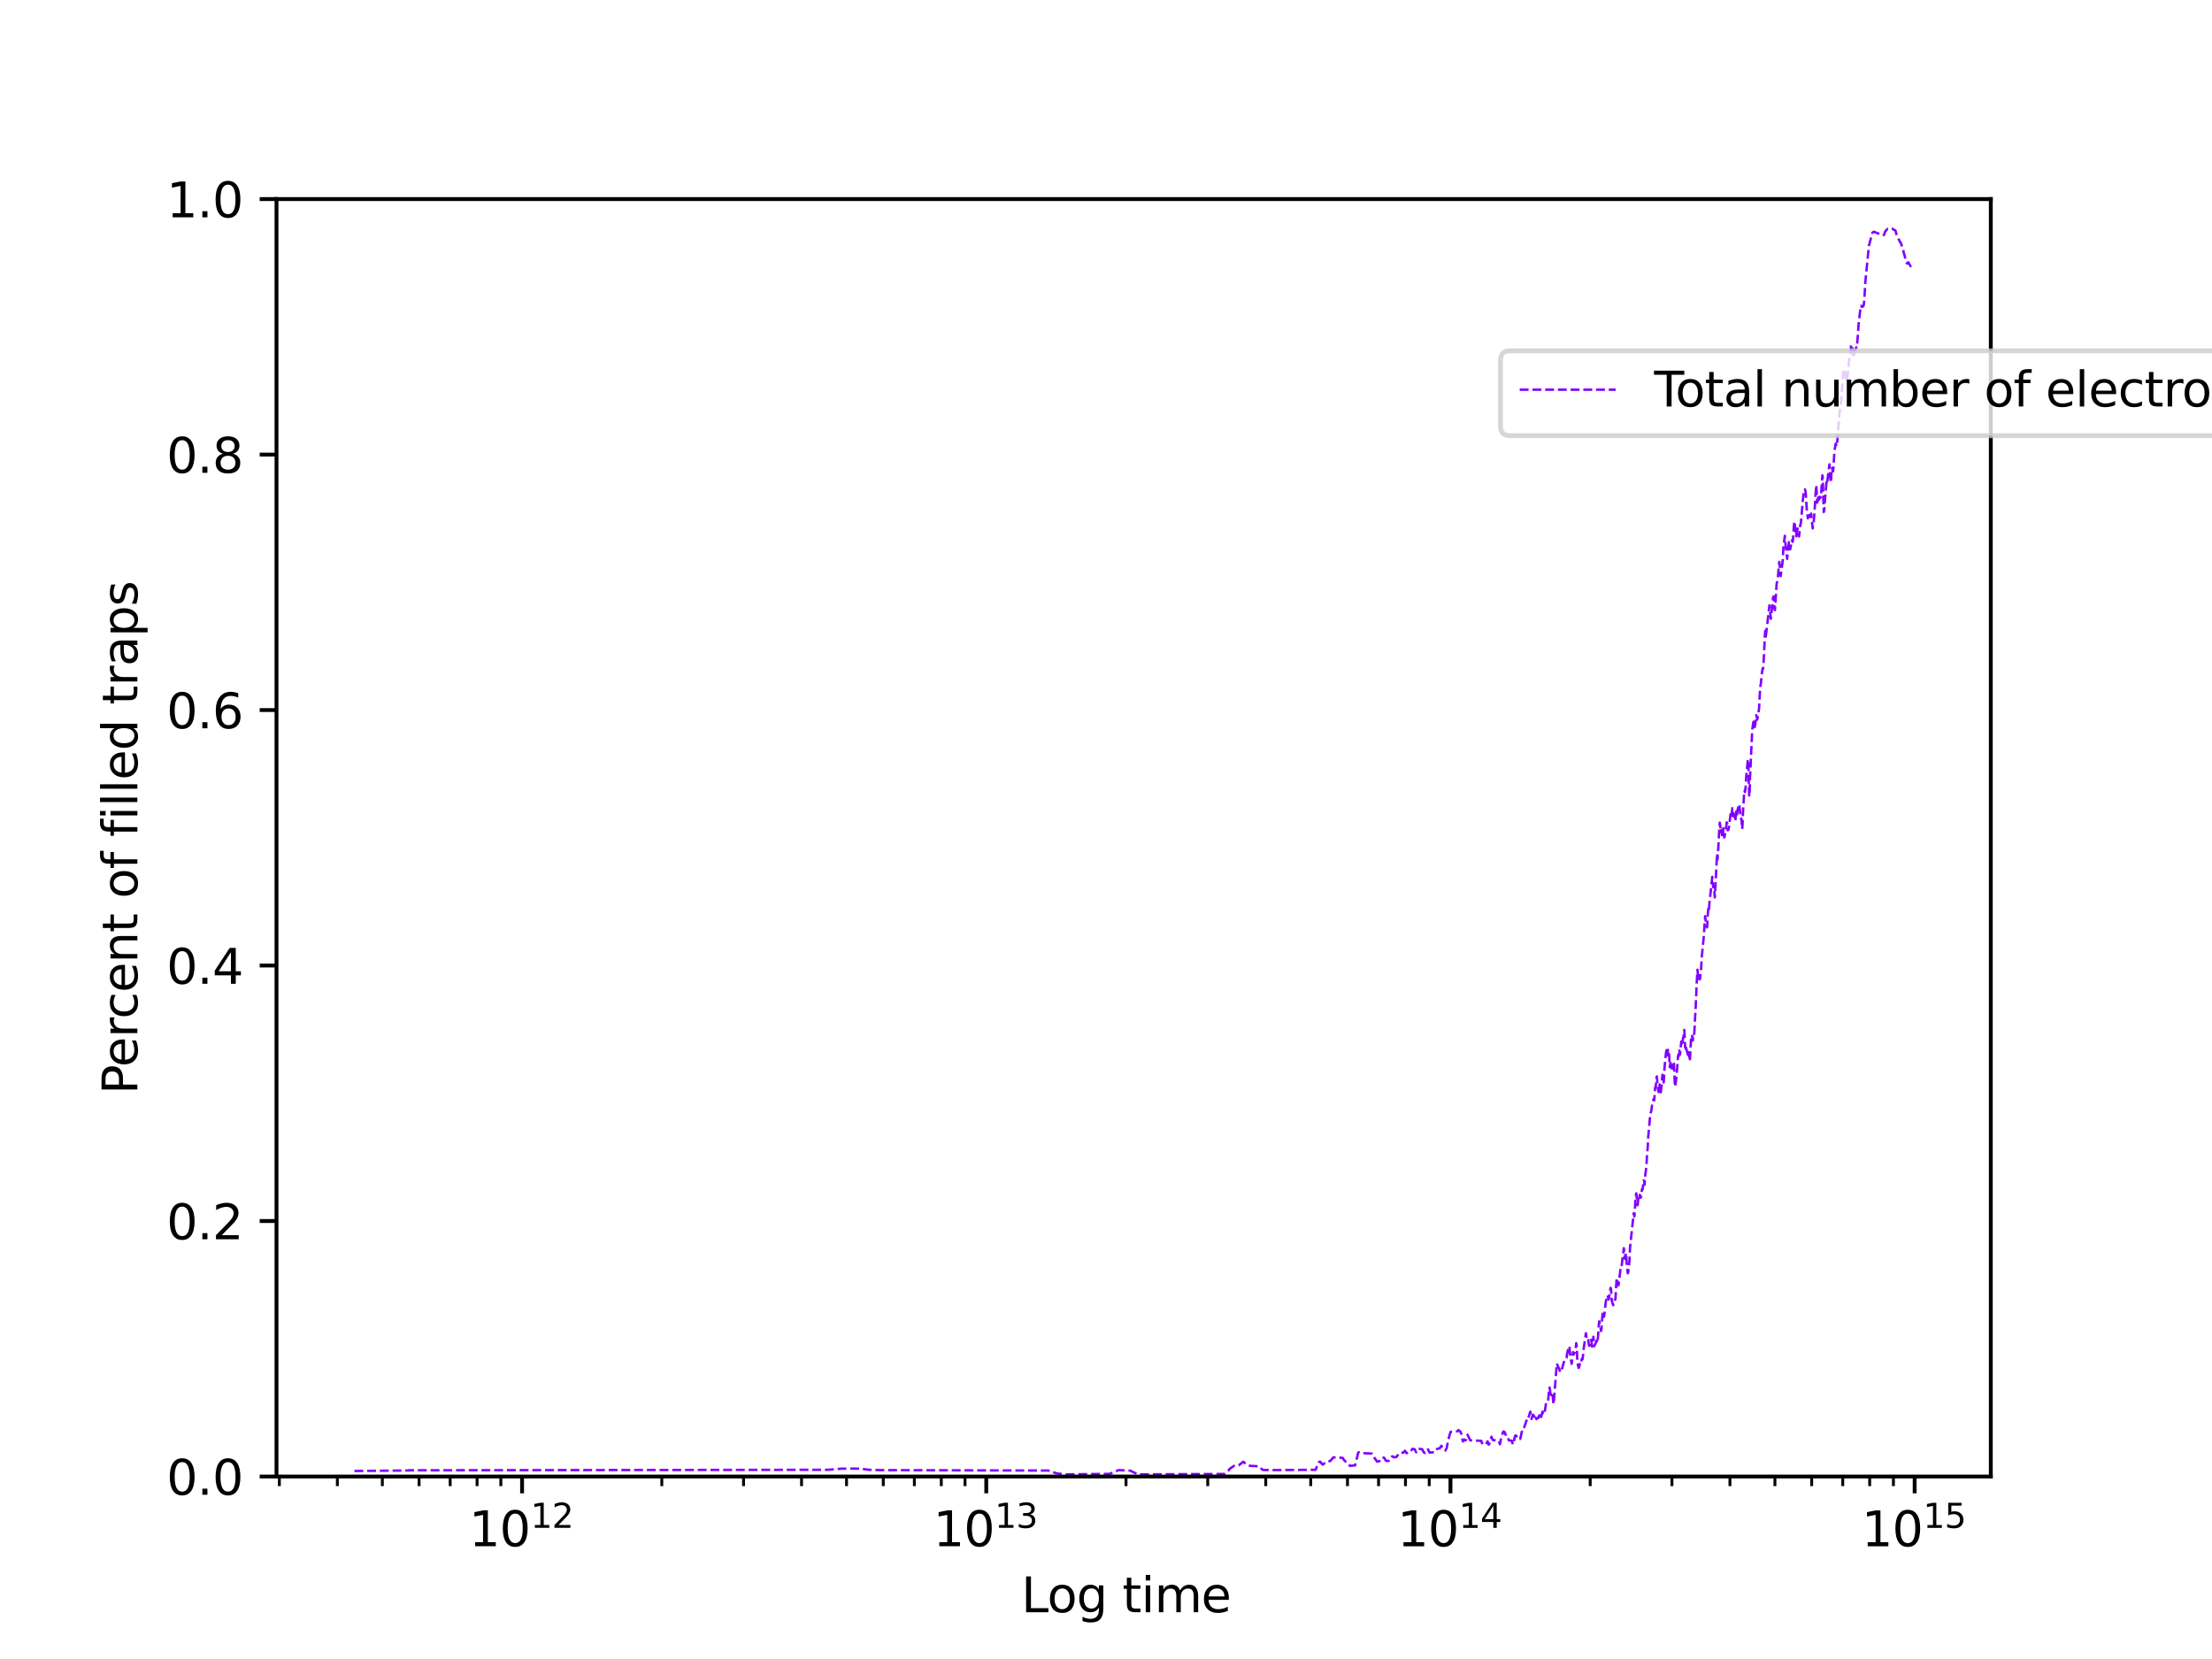 <?xml version="1.0" encoding="utf-8" standalone="no"?>
<!DOCTYPE svg PUBLIC "-//W3C//DTD SVG 1.1//EN"
  "http://www.w3.org/Graphics/SVG/1.1/DTD/svg11.dtd">
<svg xmlns:xlink="http://www.w3.org/1999/xlink" width="460.8pt" height="345.6pt" viewBox="0 0 460.8 345.6" xmlns="http://www.w3.org/2000/svg" version="1.1">
 <defs>
  <style type="text/css">*{stroke-linejoin: round; stroke-linecap: butt}</style>
 </defs>
 <g id="figure_1">
  <g id="patch_1">
   <path d="M 0 345.6 
L 460.8 345.6 
L 460.8 0 
L 0 0 
z
" style="fill: #ffffff"/>
  </g>
  <g id="axes_1">
   <g id="patch_2">
    <path d="M 57.6 307.584 
L 414.72 307.584 
L 414.72 41.472 
L 57.6 41.472 
z
" style="fill: #ffffff"/>
   </g>
   <g id="matplotlib.axis_1">
    <g id="xtick_1">
     <g id="line2d_1">
      <defs>
       <path id="m31b7c65a5c" d="M 0 0 
L 0 3.5 
" style="stroke: #000000; stroke-width: 0.8"/>
      </defs>
      <g>
       <use xlink:href="#m31b7c65a5c" x="108.758" y="307.584" style="stroke: #000000; stroke-width: 0.8"/>
      </g>
     </g>
     <g id="text_1">
      <!-- $\mathdefault{10^{12}}$ -->
      <g transform="translate(97.708 322.182) scale(0.1 -0.1)">
       <defs>
        <path id="DejaVuSans-31" d="M 794 531 
L 1825 531 
L 1825 4091 
L 703 3866 
L 703 4441 
L 1819 4666 
L 2450 4666 
L 2450 531 
L 3481 531 
L 3481 0 
L 794 0 
L 794 531 
z
" transform="scale(0.016)"/>
        <path id="DejaVuSans-30" d="M 2034 4250 
Q 1547 4250 1301 3770 
Q 1056 3291 1056 2328 
Q 1056 1369 1301 889 
Q 1547 409 2034 409 
Q 2525 409 2770 889 
Q 3016 1369 3016 2328 
Q 3016 3291 2770 3770 
Q 2525 4250 2034 4250 
z
M 2034 4750 
Q 2819 4750 3233 4129 
Q 3647 3509 3647 2328 
Q 3647 1150 3233 529 
Q 2819 -91 2034 -91 
Q 1250 -91 836 529 
Q 422 1150 422 2328 
Q 422 3509 836 4129 
Q 1250 4750 2034 4750 
z
" transform="scale(0.016)"/>
        <path id="DejaVuSans-32" d="M 1228 531 
L 3431 531 
L 3431 0 
L 469 0 
L 469 531 
Q 828 903 1448 1529 
Q 2069 2156 2228 2338 
Q 2531 2678 2651 2914 
Q 2772 3150 2772 3378 
Q 2772 3750 2511 3984 
Q 2250 4219 1831 4219 
Q 1534 4219 1204 4116 
Q 875 4013 500 3803 
L 500 4441 
Q 881 4594 1212 4672 
Q 1544 4750 1819 4750 
Q 2544 4750 2975 4387 
Q 3406 4025 3406 3419 
Q 3406 3131 3298 2873 
Q 3191 2616 2906 2266 
Q 2828 2175 2409 1742 
Q 1991 1309 1228 531 
z
" transform="scale(0.016)"/>
       </defs>
       <use xlink:href="#DejaVuSans-31" transform="translate(0 0.766)"/>
       <use xlink:href="#DejaVuSans-30" transform="translate(63.623 0.766)"/>
       <use xlink:href="#DejaVuSans-31" transform="translate(128.203 39.047) scale(0.7)"/>
       <use xlink:href="#DejaVuSans-32" transform="translate(172.739 39.047) scale(0.7)"/>
      </g>
     </g>
    </g>
    <g id="xtick_2">
     <g id="line2d_2">
      <g>
       <use xlink:href="#m31b7c65a5c" x="205.458" y="307.584" style="stroke: #000000; stroke-width: 0.8"/>
      </g>
     </g>
     <g id="text_2">
      <!-- $\mathdefault{10^{13}}$ -->
      <g transform="translate(194.408 322.182) scale(0.1 -0.1)">
       <defs>
        <path id="DejaVuSans-33" d="M 2597 2516 
Q 3050 2419 3304 2112 
Q 3559 1806 3559 1356 
Q 3559 666 3084 287 
Q 2609 -91 1734 -91 
Q 1441 -91 1130 -33 
Q 819 25 488 141 
L 488 750 
Q 750 597 1062 519 
Q 1375 441 1716 441 
Q 2309 441 2620 675 
Q 2931 909 2931 1356 
Q 2931 1769 2642 2001 
Q 2353 2234 1838 2234 
L 1294 2234 
L 1294 2753 
L 1863 2753 
Q 2328 2753 2575 2939 
Q 2822 3125 2822 3475 
Q 2822 3834 2567 4026 
Q 2313 4219 1838 4219 
Q 1578 4219 1281 4162 
Q 984 4106 628 3988 
L 628 4550 
Q 988 4650 1302 4700 
Q 1616 4750 1894 4750 
Q 2613 4750 3031 4423 
Q 3450 4097 3450 3541 
Q 3450 3153 3228 2886 
Q 3006 2619 2597 2516 
z
" transform="scale(0.016)"/>
       </defs>
       <use xlink:href="#DejaVuSans-31" transform="translate(0 0.766)"/>
       <use xlink:href="#DejaVuSans-30" transform="translate(63.623 0.766)"/>
       <use xlink:href="#DejaVuSans-31" transform="translate(128.203 39.047) scale(0.7)"/>
       <use xlink:href="#DejaVuSans-33" transform="translate(172.739 39.047) scale(0.7)"/>
      </g>
     </g>
    </g>
    <g id="xtick_3">
     <g id="line2d_3">
      <g>
       <use xlink:href="#m31b7c65a5c" x="302.158" y="307.584" style="stroke: #000000; stroke-width: 0.8"/>
      </g>
     </g>
     <g id="text_3">
      <!-- $\mathdefault{10^{14}}$ -->
      <g transform="translate(291.108 322.182) scale(0.1 -0.1)">
       <defs>
        <path id="DejaVuSans-34" d="M 2419 4116 
L 825 1625 
L 2419 1625 
L 2419 4116 
z
M 2253 4666 
L 3047 4666 
L 3047 1625 
L 3713 1625 
L 3713 1100 
L 3047 1100 
L 3047 0 
L 2419 0 
L 2419 1100 
L 313 1100 
L 313 1709 
L 2253 4666 
z
" transform="scale(0.016)"/>
       </defs>
       <use xlink:href="#DejaVuSans-31" transform="translate(0 0.684)"/>
       <use xlink:href="#DejaVuSans-30" transform="translate(63.623 0.684)"/>
       <use xlink:href="#DejaVuSans-31" transform="translate(128.203 38.966) scale(0.7)"/>
       <use xlink:href="#DejaVuSans-34" transform="translate(172.739 38.966) scale(0.7)"/>
      </g>
     </g>
    </g>
    <g id="xtick_4">
     <g id="line2d_4">
      <g>
       <use xlink:href="#m31b7c65a5c" x="398.858" y="307.584" style="stroke: #000000; stroke-width: 0.8"/>
      </g>
     </g>
     <g id="text_4">
      <!-- $\mathdefault{10^{15}}$ -->
      <g transform="translate(387.808 322.182) scale(0.1 -0.1)">
       <defs>
        <path id="DejaVuSans-35" d="M 691 4666 
L 3169 4666 
L 3169 4134 
L 1269 4134 
L 1269 2991 
Q 1406 3038 1543 3061 
Q 1681 3084 1819 3084 
Q 2600 3084 3056 2656 
Q 3513 2228 3513 1497 
Q 3513 744 3044 326 
Q 2575 -91 1722 -91 
Q 1428 -91 1123 -41 
Q 819 9 494 109 
L 494 744 
Q 775 591 1075 516 
Q 1375 441 1709 441 
Q 2250 441 2565 725 
Q 2881 1009 2881 1497 
Q 2881 1984 2565 2268 
Q 2250 2553 1709 2553 
Q 1456 2553 1204 2497 
Q 953 2441 691 2322 
L 691 4666 
z
" transform="scale(0.016)"/>
       </defs>
       <use xlink:href="#DejaVuSans-31" transform="translate(0 0.684)"/>
       <use xlink:href="#DejaVuSans-30" transform="translate(63.623 0.684)"/>
       <use xlink:href="#DejaVuSans-31" transform="translate(128.203 38.966) scale(0.7)"/>
       <use xlink:href="#DejaVuSans-35" transform="translate(172.739 38.966) scale(0.7)"/>
      </g>
     </g>
    </g>
    <g id="xtick_5">
     <g id="line2d_5">
      <defs>
       <path id="m24036285ba" d="M 0 0 
L 0 2 
" style="stroke: #000000; stroke-width: 0.6"/>
      </defs>
      <g>
       <use xlink:href="#m24036285ba" x="58.195" y="307.584" style="stroke: #000000; stroke-width: 0.6"/>
      </g>
     </g>
    </g>
    <g id="xtick_6">
     <g id="line2d_6">
      <g>
       <use xlink:href="#m24036285ba" x="70.277" y="307.584" style="stroke: #000000; stroke-width: 0.6"/>
      </g>
     </g>
    </g>
    <g id="xtick_7">
     <g id="line2d_7">
      <g>
       <use xlink:href="#m24036285ba" x="79.648" y="307.584" style="stroke: #000000; stroke-width: 0.6"/>
      </g>
     </g>
    </g>
    <g id="xtick_8">
     <g id="line2d_8">
      <g>
       <use xlink:href="#m24036285ba" x="87.305" y="307.584" style="stroke: #000000; stroke-width: 0.6"/>
      </g>
     </g>
    </g>
    <g id="xtick_9">
     <g id="line2d_9">
      <g>
       <use xlink:href="#m24036285ba" x="93.779" y="307.584" style="stroke: #000000; stroke-width: 0.6"/>
      </g>
     </g>
    </g>
    <g id="xtick_10">
     <g id="line2d_10">
      <g>
       <use xlink:href="#m24036285ba" x="99.386" y="307.584" style="stroke: #000000; stroke-width: 0.6"/>
      </g>
     </g>
    </g>
    <g id="xtick_11">
     <g id="line2d_11">
      <g>
       <use xlink:href="#m24036285ba" x="104.333" y="307.584" style="stroke: #000000; stroke-width: 0.6"/>
      </g>
     </g>
    </g>
    <g id="xtick_12">
     <g id="line2d_12">
      <g>
       <use xlink:href="#m24036285ba" x="137.867" y="307.584" style="stroke: #000000; stroke-width: 0.6"/>
      </g>
     </g>
    </g>
    <g id="xtick_13">
     <g id="line2d_13">
      <g>
       <use xlink:href="#m24036285ba" x="154.895" y="307.584" style="stroke: #000000; stroke-width: 0.6"/>
      </g>
     </g>
    </g>
    <g id="xtick_14">
     <g id="line2d_14">
      <g>
       <use xlink:href="#m24036285ba" x="166.977" y="307.584" style="stroke: #000000; stroke-width: 0.6"/>
      </g>
     </g>
    </g>
    <g id="xtick_15">
     <g id="line2d_15">
      <g>
       <use xlink:href="#m24036285ba" x="176.348" y="307.584" style="stroke: #000000; stroke-width: 0.6"/>
      </g>
     </g>
    </g>
    <g id="xtick_16">
     <g id="line2d_16">
      <g>
       <use xlink:href="#m24036285ba" x="184.005" y="307.584" style="stroke: #000000; stroke-width: 0.6"/>
      </g>
     </g>
    </g>
    <g id="xtick_17">
     <g id="line2d_17">
      <g>
       <use xlink:href="#m24036285ba" x="190.479" y="307.584" style="stroke: #000000; stroke-width: 0.6"/>
      </g>
     </g>
    </g>
    <g id="xtick_18">
     <g id="line2d_18">
      <g>
       <use xlink:href="#m24036285ba" x="196.087" y="307.584" style="stroke: #000000; stroke-width: 0.6"/>
      </g>
     </g>
    </g>
    <g id="xtick_19">
     <g id="line2d_19">
      <g>
       <use xlink:href="#m24036285ba" x="201.033" y="307.584" style="stroke: #000000; stroke-width: 0.6"/>
      </g>
     </g>
    </g>
    <g id="xtick_20">
     <g id="line2d_20">
      <g>
       <use xlink:href="#m24036285ba" x="234.568" y="307.584" style="stroke: #000000; stroke-width: 0.6"/>
      </g>
     </g>
    </g>
    <g id="xtick_21">
     <g id="line2d_21">
      <g>
       <use xlink:href="#m24036285ba" x="251.596" y="307.584" style="stroke: #000000; stroke-width: 0.6"/>
      </g>
     </g>
    </g>
    <g id="xtick_22">
     <g id="line2d_22">
      <g>
       <use xlink:href="#m24036285ba" x="263.677" y="307.584" style="stroke: #000000; stroke-width: 0.6"/>
      </g>
     </g>
    </g>
    <g id="xtick_23">
     <g id="line2d_23">
      <g>
       <use xlink:href="#m24036285ba" x="273.048" y="307.584" style="stroke: #000000; stroke-width: 0.6"/>
      </g>
     </g>
    </g>
    <g id="xtick_24">
     <g id="line2d_24">
      <g>
       <use xlink:href="#m24036285ba" x="280.705" y="307.584" style="stroke: #000000; stroke-width: 0.6"/>
      </g>
     </g>
    </g>
    <g id="xtick_25">
     <g id="line2d_25">
      <g>
       <use xlink:href="#m24036285ba" x="287.179" y="307.584" style="stroke: #000000; stroke-width: 0.6"/>
      </g>
     </g>
    </g>
    <g id="xtick_26">
     <g id="line2d_26">
      <g>
       <use xlink:href="#m24036285ba" x="292.787" y="307.584" style="stroke: #000000; stroke-width: 0.6"/>
      </g>
     </g>
    </g>
    <g id="xtick_27">
     <g id="line2d_27">
      <g>
       <use xlink:href="#m24036285ba" x="297.733" y="307.584" style="stroke: #000000; stroke-width: 0.6"/>
      </g>
     </g>
    </g>
    <g id="xtick_28">
     <g id="line2d_28">
      <g>
       <use xlink:href="#m24036285ba" x="331.268" y="307.584" style="stroke: #000000; stroke-width: 0.6"/>
      </g>
     </g>
    </g>
    <g id="xtick_29">
     <g id="line2d_29">
      <g>
       <use xlink:href="#m24036285ba" x="348.296" y="307.584" style="stroke: #000000; stroke-width: 0.6"/>
      </g>
     </g>
    </g>
    <g id="xtick_30">
     <g id="line2d_30">
      <g>
       <use xlink:href="#m24036285ba" x="360.378" y="307.584" style="stroke: #000000; stroke-width: 0.6"/>
      </g>
     </g>
    </g>
    <g id="xtick_31">
     <g id="line2d_31">
      <g>
       <use xlink:href="#m24036285ba" x="369.749" y="307.584" style="stroke: #000000; stroke-width: 0.6"/>
      </g>
     </g>
    </g>
    <g id="xtick_32">
     <g id="line2d_32">
      <g>
       <use xlink:href="#m24036285ba" x="377.406" y="307.584" style="stroke: #000000; stroke-width: 0.6"/>
      </g>
     </g>
    </g>
    <g id="xtick_33">
     <g id="line2d_33">
      <g>
       <use xlink:href="#m24036285ba" x="383.879" y="307.584" style="stroke: #000000; stroke-width: 0.6"/>
      </g>
     </g>
    </g>
    <g id="xtick_34">
     <g id="line2d_34">
      <g>
       <use xlink:href="#m24036285ba" x="389.487" y="307.584" style="stroke: #000000; stroke-width: 0.6"/>
      </g>
     </g>
    </g>
    <g id="xtick_35">
     <g id="line2d_35">
      <g>
       <use xlink:href="#m24036285ba" x="394.434" y="307.584" style="stroke: #000000; stroke-width: 0.6"/>
      </g>
     </g>
    </g>
    <g id="text_5">
     <!-- Log time  -->
     <g transform="translate(212.754 335.861) scale(0.1 -0.1)">
      <defs>
       <path id="DejaVuSans-4c" d="M 628 4666 
L 1259 4666 
L 1259 531 
L 3531 531 
L 3531 0 
L 628 0 
L 628 4666 
z
" transform="scale(0.016)"/>
       <path id="DejaVuSans-6f" d="M 1959 3097 
Q 1497 3097 1228 2736 
Q 959 2375 959 1747 
Q 959 1119 1226 758 
Q 1494 397 1959 397 
Q 2419 397 2687 759 
Q 2956 1122 2956 1747 
Q 2956 2369 2687 2733 
Q 2419 3097 1959 3097 
z
M 1959 3584 
Q 2709 3584 3137 3096 
Q 3566 2609 3566 1747 
Q 3566 888 3137 398 
Q 2709 -91 1959 -91 
Q 1206 -91 779 398 
Q 353 888 353 1747 
Q 353 2609 779 3096 
Q 1206 3584 1959 3584 
z
" transform="scale(0.016)"/>
       <path id="DejaVuSans-67" d="M 2906 1791 
Q 2906 2416 2648 2759 
Q 2391 3103 1925 3103 
Q 1463 3103 1205 2759 
Q 947 2416 947 1791 
Q 947 1169 1205 825 
Q 1463 481 1925 481 
Q 2391 481 2648 825 
Q 2906 1169 2906 1791 
z
M 3481 434 
Q 3481 -459 3084 -895 
Q 2688 -1331 1869 -1331 
Q 1566 -1331 1297 -1286 
Q 1028 -1241 775 -1147 
L 775 -588 
Q 1028 -725 1275 -790 
Q 1522 -856 1778 -856 
Q 2344 -856 2625 -561 
Q 2906 -266 2906 331 
L 2906 616 
Q 2728 306 2450 153 
Q 2172 0 1784 0 
Q 1141 0 747 490 
Q 353 981 353 1791 
Q 353 2603 747 3093 
Q 1141 3584 1784 3584 
Q 2172 3584 2450 3431 
Q 2728 3278 2906 2969 
L 2906 3500 
L 3481 3500 
L 3481 434 
z
" transform="scale(0.016)"/>
       <path id="DejaVuSans-20" transform="scale(0.016)"/>
       <path id="DejaVuSans-74" d="M 1172 4494 
L 1172 3500 
L 2356 3500 
L 2356 3053 
L 1172 3053 
L 1172 1153 
Q 1172 725 1289 603 
Q 1406 481 1766 481 
L 2356 481 
L 2356 0 
L 1766 0 
Q 1100 0 847 248 
Q 594 497 594 1153 
L 594 3053 
L 172 3053 
L 172 3500 
L 594 3500 
L 594 4494 
L 1172 4494 
z
" transform="scale(0.016)"/>
       <path id="DejaVuSans-69" d="M 603 3500 
L 1178 3500 
L 1178 0 
L 603 0 
L 603 3500 
z
M 603 4863 
L 1178 4863 
L 1178 4134 
L 603 4134 
L 603 4863 
z
" transform="scale(0.016)"/>
       <path id="DejaVuSans-6d" d="M 3328 2828 
Q 3544 3216 3844 3400 
Q 4144 3584 4550 3584 
Q 5097 3584 5394 3201 
Q 5691 2819 5691 2113 
L 5691 0 
L 5113 0 
L 5113 2094 
Q 5113 2597 4934 2840 
Q 4756 3084 4391 3084 
Q 3944 3084 3684 2787 
Q 3425 2491 3425 1978 
L 3425 0 
L 2847 0 
L 2847 2094 
Q 2847 2600 2669 2842 
Q 2491 3084 2119 3084 
Q 1678 3084 1418 2786 
Q 1159 2488 1159 1978 
L 1159 0 
L 581 0 
L 581 3500 
L 1159 3500 
L 1159 2956 
Q 1356 3278 1631 3431 
Q 1906 3584 2284 3584 
Q 2666 3584 2933 3390 
Q 3200 3197 3328 2828 
z
" transform="scale(0.016)"/>
       <path id="DejaVuSans-65" d="M 3597 1894 
L 3597 1613 
L 953 1613 
Q 991 1019 1311 708 
Q 1631 397 2203 397 
Q 2534 397 2845 478 
Q 3156 559 3463 722 
L 3463 178 
Q 3153 47 2828 -22 
Q 2503 -91 2169 -91 
Q 1331 -91 842 396 
Q 353 884 353 1716 
Q 353 2575 817 3079 
Q 1281 3584 2069 3584 
Q 2775 3584 3186 3129 
Q 3597 2675 3597 1894 
z
M 3022 2063 
Q 3016 2534 2758 2815 
Q 2500 3097 2075 3097 
Q 1594 3097 1305 2825 
Q 1016 2553 972 2059 
L 3022 2063 
z
" transform="scale(0.016)"/>
      </defs>
      <use xlink:href="#DejaVuSans-4c"/>
      <use xlink:href="#DejaVuSans-6f" transform="translate(53.963 0)"/>
      <use xlink:href="#DejaVuSans-67" transform="translate(115.145 0)"/>
      <use xlink:href="#DejaVuSans-20" transform="translate(178.621 0)"/>
      <use xlink:href="#DejaVuSans-74" transform="translate(210.408 0)"/>
      <use xlink:href="#DejaVuSans-69" transform="translate(249.617 0)"/>
      <use xlink:href="#DejaVuSans-6d" transform="translate(277.4 0)"/>
      <use xlink:href="#DejaVuSans-65" transform="translate(374.812 0)"/>
      <use xlink:href="#DejaVuSans-20" transform="translate(436.336 0)"/>
     </g>
    </g>
   </g>
   <g id="matplotlib.axis_2">
    <g id="ytick_1">
     <g id="line2d_36">
      <defs>
       <path id="m46a5cf3df1" d="M 0 0 
L -3.5 0 
" style="stroke: #000000; stroke-width: 0.8"/>
      </defs>
      <g>
       <use xlink:href="#m46a5cf3df1" x="57.6" y="307.584" style="stroke: #000000; stroke-width: 0.8"/>
      </g>
     </g>
     <g id="text_6">
      <!-- 0.0 -->
      <g transform="translate(34.697 311.383) scale(0.1 -0.1)">
       <defs>
        <path id="DejaVuSans-2e" d="M 684 794 
L 1344 794 
L 1344 0 
L 684 0 
L 684 794 
z
" transform="scale(0.016)"/>
       </defs>
       <use xlink:href="#DejaVuSans-30"/>
       <use xlink:href="#DejaVuSans-2e" transform="translate(63.623 0)"/>
       <use xlink:href="#DejaVuSans-30" transform="translate(95.41 0)"/>
      </g>
     </g>
    </g>
    <g id="ytick_2">
     <g id="line2d_37">
      <g>
       <use xlink:href="#m46a5cf3df1" x="57.6" y="254.362" style="stroke: #000000; stroke-width: 0.8"/>
      </g>
     </g>
     <g id="text_7">
      <!-- 0.2 -->
      <g transform="translate(34.697 258.161) scale(0.1 -0.1)">
       <use xlink:href="#DejaVuSans-30"/>
       <use xlink:href="#DejaVuSans-2e" transform="translate(63.623 0)"/>
       <use xlink:href="#DejaVuSans-32" transform="translate(95.41 0)"/>
      </g>
     </g>
    </g>
    <g id="ytick_3">
     <g id="line2d_38">
      <g>
       <use xlink:href="#m46a5cf3df1" x="57.6" y="201.139" style="stroke: #000000; stroke-width: 0.8"/>
      </g>
     </g>
     <g id="text_8">
      <!-- 0.4 -->
      <g transform="translate(34.697 204.938) scale(0.1 -0.1)">
       <use xlink:href="#DejaVuSans-30"/>
       <use xlink:href="#DejaVuSans-2e" transform="translate(63.623 0)"/>
       <use xlink:href="#DejaVuSans-34" transform="translate(95.41 0)"/>
      </g>
     </g>
    </g>
    <g id="ytick_4">
     <g id="line2d_39">
      <g>
       <use xlink:href="#m46a5cf3df1" x="57.6" y="147.917" style="stroke: #000000; stroke-width: 0.8"/>
      </g>
     </g>
     <g id="text_9">
      <!-- 0.6 -->
      <g transform="translate(34.697 151.716) scale(0.1 -0.1)">
       <defs>
        <path id="DejaVuSans-36" d="M 2113 2584 
Q 1688 2584 1439 2293 
Q 1191 2003 1191 1497 
Q 1191 994 1439 701 
Q 1688 409 2113 409 
Q 2538 409 2786 701 
Q 3034 994 3034 1497 
Q 3034 2003 2786 2293 
Q 2538 2584 2113 2584 
z
M 3366 4563 
L 3366 3988 
Q 3128 4100 2886 4159 
Q 2644 4219 2406 4219 
Q 1781 4219 1451 3797 
Q 1122 3375 1075 2522 
Q 1259 2794 1537 2939 
Q 1816 3084 2150 3084 
Q 2853 3084 3261 2657 
Q 3669 2231 3669 1497 
Q 3669 778 3244 343 
Q 2819 -91 2113 -91 
Q 1303 -91 875 529 
Q 447 1150 447 2328 
Q 447 3434 972 4092 
Q 1497 4750 2381 4750 
Q 2619 4750 2861 4703 
Q 3103 4656 3366 4563 
z
" transform="scale(0.016)"/>
       </defs>
       <use xlink:href="#DejaVuSans-30"/>
       <use xlink:href="#DejaVuSans-2e" transform="translate(63.623 0)"/>
       <use xlink:href="#DejaVuSans-36" transform="translate(95.41 0)"/>
      </g>
     </g>
    </g>
    <g id="ytick_5">
     <g id="line2d_40">
      <g>
       <use xlink:href="#m46a5cf3df1" x="57.6" y="94.694" style="stroke: #000000; stroke-width: 0.8"/>
      </g>
     </g>
     <g id="text_10">
      <!-- 0.8 -->
      <g transform="translate(34.697 98.494) scale(0.1 -0.1)">
       <defs>
        <path id="DejaVuSans-38" d="M 2034 2216 
Q 1584 2216 1326 1975 
Q 1069 1734 1069 1313 
Q 1069 891 1326 650 
Q 1584 409 2034 409 
Q 2484 409 2743 651 
Q 3003 894 3003 1313 
Q 3003 1734 2745 1975 
Q 2488 2216 2034 2216 
z
M 1403 2484 
Q 997 2584 770 2862 
Q 544 3141 544 3541 
Q 544 4100 942 4425 
Q 1341 4750 2034 4750 
Q 2731 4750 3128 4425 
Q 3525 4100 3525 3541 
Q 3525 3141 3298 2862 
Q 3072 2584 2669 2484 
Q 3125 2378 3379 2068 
Q 3634 1759 3634 1313 
Q 3634 634 3220 271 
Q 2806 -91 2034 -91 
Q 1263 -91 848 271 
Q 434 634 434 1313 
Q 434 1759 690 2068 
Q 947 2378 1403 2484 
z
M 1172 3481 
Q 1172 3119 1398 2916 
Q 1625 2713 2034 2713 
Q 2441 2713 2670 2916 
Q 2900 3119 2900 3481 
Q 2900 3844 2670 4047 
Q 2441 4250 2034 4250 
Q 1625 4250 1398 4047 
Q 1172 3844 1172 3481 
z
" transform="scale(0.016)"/>
       </defs>
       <use xlink:href="#DejaVuSans-30"/>
       <use xlink:href="#DejaVuSans-2e" transform="translate(63.623 0)"/>
       <use xlink:href="#DejaVuSans-38" transform="translate(95.41 0)"/>
      </g>
     </g>
    </g>
    <g id="ytick_6">
     <g id="line2d_41">
      <g>
       <use xlink:href="#m46a5cf3df1" x="57.6" y="41.472" style="stroke: #000000; stroke-width: 0.8"/>
      </g>
     </g>
     <g id="text_11">
      <!-- 1.0 -->
      <g transform="translate(34.697 45.271) scale(0.1 -0.1)">
       <use xlink:href="#DejaVuSans-31"/>
       <use xlink:href="#DejaVuSans-2e" transform="translate(63.623 0)"/>
       <use xlink:href="#DejaVuSans-30" transform="translate(95.41 0)"/>
      </g>
     </g>
    </g>
    <g id="text_12">
     <!-- Percent of filled traps -->
     <g transform="translate(28.617 227.959) rotate(-90) scale(0.1 -0.1)">
      <defs>
       <path id="DejaVuSans-50" d="M 1259 4147 
L 1259 2394 
L 2053 2394 
Q 2494 2394 2734 2622 
Q 2975 2850 2975 3272 
Q 2975 3691 2734 3919 
Q 2494 4147 2053 4147 
L 1259 4147 
z
M 628 4666 
L 2053 4666 
Q 2838 4666 3239 4311 
Q 3641 3956 3641 3272 
Q 3641 2581 3239 2228 
Q 2838 1875 2053 1875 
L 1259 1875 
L 1259 0 
L 628 0 
L 628 4666 
z
" transform="scale(0.016)"/>
       <path id="DejaVuSans-72" d="M 2631 2963 
Q 2534 3019 2420 3045 
Q 2306 3072 2169 3072 
Q 1681 3072 1420 2755 
Q 1159 2438 1159 1844 
L 1159 0 
L 581 0 
L 581 3500 
L 1159 3500 
L 1159 2956 
Q 1341 3275 1631 3429 
Q 1922 3584 2338 3584 
Q 2397 3584 2469 3576 
Q 2541 3569 2628 3553 
L 2631 2963 
z
" transform="scale(0.016)"/>
       <path id="DejaVuSans-63" d="M 3122 3366 
L 3122 2828 
Q 2878 2963 2633 3030 
Q 2388 3097 2138 3097 
Q 1578 3097 1268 2742 
Q 959 2388 959 1747 
Q 959 1106 1268 751 
Q 1578 397 2138 397 
Q 2388 397 2633 464 
Q 2878 531 3122 666 
L 3122 134 
Q 2881 22 2623 -34 
Q 2366 -91 2075 -91 
Q 1284 -91 818 406 
Q 353 903 353 1747 
Q 353 2603 823 3093 
Q 1294 3584 2113 3584 
Q 2378 3584 2631 3529 
Q 2884 3475 3122 3366 
z
" transform="scale(0.016)"/>
       <path id="DejaVuSans-6e" d="M 3513 2113 
L 3513 0 
L 2938 0 
L 2938 2094 
Q 2938 2591 2744 2837 
Q 2550 3084 2163 3084 
Q 1697 3084 1428 2787 
Q 1159 2491 1159 1978 
L 1159 0 
L 581 0 
L 581 3500 
L 1159 3500 
L 1159 2956 
Q 1366 3272 1645 3428 
Q 1925 3584 2291 3584 
Q 2894 3584 3203 3211 
Q 3513 2838 3513 2113 
z
" transform="scale(0.016)"/>
       <path id="DejaVuSans-66" d="M 2375 4863 
L 2375 4384 
L 1825 4384 
Q 1516 4384 1395 4259 
Q 1275 4134 1275 3809 
L 1275 3500 
L 2222 3500 
L 2222 3053 
L 1275 3053 
L 1275 0 
L 697 0 
L 697 3053 
L 147 3053 
L 147 3500 
L 697 3500 
L 697 3744 
Q 697 4328 969 4595 
Q 1241 4863 1831 4863 
L 2375 4863 
z
" transform="scale(0.016)"/>
       <path id="DejaVuSans-6c" d="M 603 4863 
L 1178 4863 
L 1178 0 
L 603 0 
L 603 4863 
z
" transform="scale(0.016)"/>
       <path id="DejaVuSans-64" d="M 2906 2969 
L 2906 4863 
L 3481 4863 
L 3481 0 
L 2906 0 
L 2906 525 
Q 2725 213 2448 61 
Q 2172 -91 1784 -91 
Q 1150 -91 751 415 
Q 353 922 353 1747 
Q 353 2572 751 3078 
Q 1150 3584 1784 3584 
Q 2172 3584 2448 3432 
Q 2725 3281 2906 2969 
z
M 947 1747 
Q 947 1113 1208 752 
Q 1469 391 1925 391 
Q 2381 391 2643 752 
Q 2906 1113 2906 1747 
Q 2906 2381 2643 2742 
Q 2381 3103 1925 3103 
Q 1469 3103 1208 2742 
Q 947 2381 947 1747 
z
" transform="scale(0.016)"/>
       <path id="DejaVuSans-61" d="M 2194 1759 
Q 1497 1759 1228 1600 
Q 959 1441 959 1056 
Q 959 750 1161 570 
Q 1363 391 1709 391 
Q 2188 391 2477 730 
Q 2766 1069 2766 1631 
L 2766 1759 
L 2194 1759 
z
M 3341 1997 
L 3341 0 
L 2766 0 
L 2766 531 
Q 2569 213 2275 61 
Q 1981 -91 1556 -91 
Q 1019 -91 701 211 
Q 384 513 384 1019 
Q 384 1609 779 1909 
Q 1175 2209 1959 2209 
L 2766 2209 
L 2766 2266 
Q 2766 2663 2505 2880 
Q 2244 3097 1772 3097 
Q 1472 3097 1187 3025 
Q 903 2953 641 2809 
L 641 3341 
Q 956 3463 1253 3523 
Q 1550 3584 1831 3584 
Q 2591 3584 2966 3190 
Q 3341 2797 3341 1997 
z
" transform="scale(0.016)"/>
       <path id="DejaVuSans-70" d="M 1159 525 
L 1159 -1331 
L 581 -1331 
L 581 3500 
L 1159 3500 
L 1159 2969 
Q 1341 3281 1617 3432 
Q 1894 3584 2278 3584 
Q 2916 3584 3314 3078 
Q 3713 2572 3713 1747 
Q 3713 922 3314 415 
Q 2916 -91 2278 -91 
Q 1894 -91 1617 61 
Q 1341 213 1159 525 
z
M 3116 1747 
Q 3116 2381 2855 2742 
Q 2594 3103 2138 3103 
Q 1681 3103 1420 2742 
Q 1159 2381 1159 1747 
Q 1159 1113 1420 752 
Q 1681 391 2138 391 
Q 2594 391 2855 752 
Q 3116 1113 3116 1747 
z
" transform="scale(0.016)"/>
       <path id="DejaVuSans-73" d="M 2834 3397 
L 2834 2853 
Q 2591 2978 2328 3040 
Q 2066 3103 1784 3103 
Q 1356 3103 1142 2972 
Q 928 2841 928 2578 
Q 928 2378 1081 2264 
Q 1234 2150 1697 2047 
L 1894 2003 
Q 2506 1872 2764 1633 
Q 3022 1394 3022 966 
Q 3022 478 2636 193 
Q 2250 -91 1575 -91 
Q 1294 -91 989 -36 
Q 684 19 347 128 
L 347 722 
Q 666 556 975 473 
Q 1284 391 1588 391 
Q 1994 391 2212 530 
Q 2431 669 2431 922 
Q 2431 1156 2273 1281 
Q 2116 1406 1581 1522 
L 1381 1569 
Q 847 1681 609 1914 
Q 372 2147 372 2553 
Q 372 3047 722 3315 
Q 1072 3584 1716 3584 
Q 2034 3584 2315 3537 
Q 2597 3491 2834 3397 
z
" transform="scale(0.016)"/>
      </defs>
      <use xlink:href="#DejaVuSans-50"/>
      <use xlink:href="#DejaVuSans-65" transform="translate(56.678 0)"/>
      <use xlink:href="#DejaVuSans-72" transform="translate(118.201 0)"/>
      <use xlink:href="#DejaVuSans-63" transform="translate(157.064 0)"/>
      <use xlink:href="#DejaVuSans-65" transform="translate(212.045 0)"/>
      <use xlink:href="#DejaVuSans-6e" transform="translate(273.568 0)"/>
      <use xlink:href="#DejaVuSans-74" transform="translate(336.947 0)"/>
      <use xlink:href="#DejaVuSans-20" transform="translate(376.156 0)"/>
      <use xlink:href="#DejaVuSans-6f" transform="translate(407.943 0)"/>
      <use xlink:href="#DejaVuSans-66" transform="translate(469.125 0)"/>
      <use xlink:href="#DejaVuSans-20" transform="translate(504.33 0)"/>
      <use xlink:href="#DejaVuSans-66" transform="translate(536.117 0)"/>
      <use xlink:href="#DejaVuSans-69" transform="translate(571.322 0)"/>
      <use xlink:href="#DejaVuSans-6c" transform="translate(599.105 0)"/>
      <use xlink:href="#DejaVuSans-6c" transform="translate(626.889 0)"/>
      <use xlink:href="#DejaVuSans-65" transform="translate(654.672 0)"/>
      <use xlink:href="#DejaVuSans-64" transform="translate(716.195 0)"/>
      <use xlink:href="#DejaVuSans-20" transform="translate(779.672 0)"/>
      <use xlink:href="#DejaVuSans-74" transform="translate(811.459 0)"/>
      <use xlink:href="#DejaVuSans-72" transform="translate(850.668 0)"/>
      <use xlink:href="#DejaVuSans-61" transform="translate(891.781 0)"/>
      <use xlink:href="#DejaVuSans-70" transform="translate(953.061 0)"/>
      <use xlink:href="#DejaVuSans-73" transform="translate(1016.537 0)"/>
     </g>
    </g>
   </g>
   <g id="line2d_42">
    <path d="M 73.833 306.431 
L 85.119 306.324 
L 85.119 306.289 
L 172.506 306.182 
L 172.506 306.182 
L 175.486 305.934 
L 175.486 305.952 
L 177.182 305.934 
L 179.077 305.952 
L 179.077 305.934 
L 180.886 306.165 
L 180.886 306.182 
L 183.343 306.253 
L 183.343 306.253 
L 218.446 306.342 
L 218.446 306.36 
L 219.164 306.591 
L 219.266 306.644 
L 219.968 306.874 
L 220.068 306.928 
L 221.816 307.14 
L 221.816 307.14 
L 231.161 307.034 
L 231.161 307.034 
L 233.026 306.253 
L 233.026 306.253 
L 235.51 306.36 
L 235.579 306.431 
L 235.853 306.537 
L 235.921 306.608 
L 236.125 306.679 
L 236.125 306.715 
L 237.129 307.14 
L 237.129 307.14 
L 255.081 307.052 
L 255.081 307.034 
L 255.595 306.715 
L 255.595 306.715 
L 256.061 306.182 
L 256.146 306.005 
L 257.065 305.366 
L 257.065 305.366 
L 258.047 305.26 
L 258.047 305.26 
L 259.008 304.497 
L 259.008 304.515 
L 259.284 304.745 
L 259.363 304.834 
L 259.637 305.065 
L 259.714 305.154 
L 260.446 305.366 
L 260.446 305.366 
L 262.276 305.455 
L 262.276 305.473 
L 262.531 305.703 
L 262.64 305.828 
L 262.892 306.058 
L 263 306.182 
L 263.321 306.236 
L 263.569 306.218 
L 263.851 306.236 
L 263.851 306.218 
L 263.956 306.218 
L 264.27 306.253 
L 264.27 306.253 
L 274.077 306.182 
L 274.077 306.147 
L 274.242 305.757 
L 274.351 305.437 
L 274.57 304.976 
L 274.679 304.657 
L 274.951 304.479 
L 274.951 304.479 
L 275.114 304.586 
L 275.222 304.763 
L 275.329 304.87 
L 275.436 305.047 
L 275.436 305.047 
L 275.596 305.083 
L 275.596 305.083 
L 275.756 304.976 
L 275.756 304.976 
L 276.258 304.479 
L 276.258 304.479 
L 277.091 304.373 
L 277.091 304.373 
L 277.782 303.592 
L 277.782 303.592 
L 279.697 303.699 
L 279.794 303.876 
L 279.891 303.983 
L 279.987 304.16 
L 279.987 304.16 
L 280.323 304.479 
L 280.323 304.479 
L 280.608 304.586 
L 280.703 304.763 
L 280.797 304.87 
L 280.891 305.047 
L 280.891 305.047 
L 281.219 305.366 
L 281.219 305.366 
L 282.299 305.26 
L 282.389 304.87 
L 282.774 303.326 
L 282.865 302.847 
L 282.932 302.688 
L 283.023 302.528 
L 283.023 302.528 
L 283.538 302.617 
L 283.538 302.634 
L 283.804 302.705 
L 283.804 302.705 
L 285.791 302.812 
L 285.896 303.025 
L 285.98 303.131 
L 286.085 303.344 
L 286.085 303.344 
L 286.869 304.479 
L 286.869 304.479 
L 287.357 304.391 
L 287.357 304.373 
L 287.558 304.054 
L 287.558 304.054 
L 287.939 303.592 
L 287.939 303.592 
L 288.356 303.681 
L 288.356 303.699 
L 288.534 304 
L 288.632 304.196 
L 288.983 304.373 
L 288.983 304.373 
L 289.389 304.266 
L 289.485 304.071 
L 289.696 303.734 
L 289.792 303.504 
L 290.078 303.379 
L 290.078 303.379 
L 290.267 303.486 
L 290.267 303.486 
L 290.437 303.592 
L 290.437 303.592 
L 290.942 303.486 
L 290.942 303.486 
L 291.461 302.705 
L 291.461 302.705 
L 292.354 302.599 
L 292.354 302.599 
L 292.66 302.209 
L 292.999 302.688 
L 292.999 302.705 
L 293.106 302.705 
L 293.722 302.599 
L 293.722 302.599 
L 294.226 301.818 
L 294.226 301.818 
L 294.708 301.907 
L 294.708 301.925 
L 294.879 302.262 
L 294.981 302.492 
L 295.048 302.528 
L 295.099 302.457 
L 295.302 302.084 
L 295.403 301.854 
L 295.588 301.818 
L 295.588 301.818 
L 296.286 301.907 
L 296.286 301.925 
L 296.45 302.262 
L 296.548 302.492 
L 296.89 302.705 
L 296.89 302.705 
L 297.132 302.599 
L 297.132 302.599 
L 297.485 301.925 
L 297.517 301.996 
L 297.677 302.333 
L 297.756 302.528 
L 297.788 302.528 
L 297.804 302.51 
L 297.836 302.599 
L 297.867 302.599 
L 298.976 302.492 
L 298.976 302.492 
L 299.376 301.818 
L 299.376 301.818 
L 299.908 301.712 
L 299.908 301.712 
L 300.255 301.18 
L 300.255 301.18 
L 300.614 301.765 
L 300.614 301.747 
L 301.102 302.173 
L 301.204 301.96 
L 301.263 301.854 
L 301.365 301.676 
L 301.482 301.109 
L 301.584 300.434 
L 302.051 298.66 
L 302.109 298.554 
L 302.211 298.27 
L 303.61 298.164 
L 303.61 298.164 
L 303.82 297.915 
L 304.237 298.27 
L 304.237 298.27 
L 304.292 298.359 
L 304.292 298.377 
L 304.417 298.678 
L 304.526 299.299 
L 304.581 299.53 
L 304.69 300.044 
L 304.744 300.275 
L 304.812 300.115 
L 304.961 300.097 
L 304.961 300.115 
L 305.069 299.867 
L 305.122 299.973 
L 305.122 299.973 
L 305.257 300.044 
L 305.257 300.044 
L 305.404 299.938 
L 305.511 299.405 
L 305.511 299.405 
L 305.724 298.873 
L 305.764 298.98 
L 306.278 300.044 
L 306.278 300.044 
L 308.57 300.151 
L 308.669 300.47 
L 308.706 300.576 
L 308.706 300.576 
L 308.939 300.931 
L 308.939 300.931 
L 309.607 300.825 
L 309.607 300.825 
L 309.883 300.257 
L 309.895 300.293 
L 310.039 300.701 
L 310.11 300.931 
L 310.146 300.931 
L 310.241 300.825 
L 310.241 300.825 
L 310.703 299.299 
L 310.774 299.547 
L 310.809 299.654 
L 310.809 299.654 
L 311.043 300.026 
L 311.043 300.009 
L 311.172 300.044 
L 311.172 300.044 
L 311.299 300.009 
L 311.299 300.026 
L 311.404 300.009 
L 311.554 300.044 
L 311.554 300.044 
L 312.229 300.151 
L 312.331 300.505 
L 312.331 300.505 
L 312.467 300.86 
L 312.501 300.718 
L 312.635 299.938 
L 312.737 299.299 
L 312.782 299.193 
L 312.883 299.015 
L 312.883 299.015 
L 313.174 298.199 
L 313.241 298.235 
L 313.364 298.27 
L 313.364 298.27 
L 313.486 298.359 
L 313.486 298.377 
L 313.619 298.785 
L 313.729 299.157 
L 314.068 299.246 
L 314.068 299.264 
L 314.199 299.672 
L 314.307 300.044 
L 314.929 300.133 
L 314.929 300.151 
L 315.067 300.594 
L 315.163 300.931 
L 315.173 300.931 
L 315.257 300.825 
L 315.257 300.825 
L 315.468 299.76 
L 315.573 299.246 
L 315.71 299.015 
L 315.752 299.157 
L 316.479 299.264 
L 316.582 299.654 
L 316.582 299.654 
L 316.694 299.76 
L 316.704 299.725 
L 317.051 298.128 
L 317.153 297.596 
L 317.194 297.489 
L 317.214 297.383 
L 317.296 297.383 
L 317.539 297.277 
L 317.539 297.277 
L 318.174 295.432 
L 318.335 295.573 
L 318.345 295.538 
L 318.783 294.083 
L 318.813 294.261 
L 318.863 294.562 
L 318.971 295.396 
L 318.971 295.396 
L 319.04 295.609 
L 319.099 295.449 
L 319.246 294.97 
L 319.324 294.722 
L 319.354 294.722 
L 319.451 294.811 
L 319.451 294.828 
L 319.675 295.148 
L 319.694 295.041 
L 319.733 294.935 
L 319.782 294.722 
L 319.84 294.864 
L 319.975 295.343 
L 320.042 295.609 
L 320.08 295.609 
L 320.195 295.503 
L 320.195 295.503 
L 320.348 295.325 
L 320.462 295.396 
L 320.481 295.343 
L 320.671 294.828 
L 320.747 295.077 
L 320.85 295.503 
L 320.85 295.503 
L 320.944 295.609 
L 320.963 295.538 
L 321.319 294.083 
L 321.385 294.367 
L 321.478 294.722 
L 321.534 294.509 
L 321.822 293.835 
L 321.822 293.835 
L 321.859 293.764 
L 321.859 293.728 
L 321.997 292.77 
L 322.09 292.061 
L 322.099 292.061 
L 322.413 291.972 
L 322.413 291.954 
L 322.523 291.529 
L 322.634 290.287 
L 322.8 289.045 
L 322.864 289.364 
L 322.974 290.251 
L 323.184 290.624 
L 323.184 290.624 
L 323.229 290.571 
L 323.229 290.553 
L 323.311 290.109 
L 323.374 290.34 
L 323.446 290.695 
L 323.554 291.883 
L 323.635 292.522 
L 323.688 292.043 
L 323.858 289.825 
L 324.318 284.042 
L 324.427 284.326 
L 324.697 284.964 
L 324.697 284.964 
L 324.804 285.053 
L 324.804 285.071 
L 324.929 285.55 
L 325 285.852 
L 325.036 285.852 
L 325.213 285.745 
L 325.213 285.745 
L 325.96 283.19 
L 325.96 283.19 
L 326.074 283.084 
L 326.074 283.084 
L 326.214 282.978 
L 326.214 282.978 
L 326.335 282.871 
L 326.335 282.871 
L 326.544 281.558 
L 326.648 281.221 
L 326.744 281.115 
L 326.848 280.583 
L 326.926 280.458 
L 326.952 280.618 
L 327.056 282.02 
L 327.412 284.113 
L 327.412 284.077 
L 327.438 284.006 
L 327.438 283.971 
L 327.496 283.261 
L 327.606 282.232 
L 327.683 281.682 
L 327.742 282.02 
L 327.851 282.161 
L 327.868 282.09 
L 328.095 281.594 
L 328.095 281.594 
L 328.128 281.487 
L 328.237 280.955 
L 328.329 280.086 
L 328.354 279.802 
L 328.438 280.245 
L 328.497 281.274 
L 328.604 283.971 
L 328.865 284.964 
L 328.865 284.964 
L 328.938 284.858 
L 328.938 284.858 
L 329.124 284.131 
L 329.189 284.255 
L 329.455 283.403 
L 329.511 283.084 
L 329.559 283.084 
L 329.672 283.155 
L 329.68 283.119 
L 329.816 282.02 
L 329.92 280.884 
L 330.373 277.726 
L 330.381 277.762 
L 330.445 278.17 
L 330.55 278.862 
L 330.709 279.181 
L 330.717 279.11 
L 330.797 279.021 
L 330.797 279.004 
L 330.821 278.986 
L 330.844 279.128 
L 330.852 279.128 
L 330.963 279.944 
L 331.065 280.37 
L 331.199 280.21 
L 331.417 279.465 
L 331.464 279.11 
L 331.527 279.358 
L 331.643 280.387 
L 331.666 280.529 
L 331.751 280.104 
L 331.93 278.471 
L 331.976 279.039 
L 332.084 280.228 
L 332.13 280.423 
L 332.198 280.228 
L 332.252 280.121 
L 332.359 279.926 
L 332.602 279.287 
L 332.656 279.5 
L 332.678 279.607 
L 332.709 279.784 
L 332.784 279.766 
L 332.814 279.429 
L 332.897 278.507 
L 333.057 275.988 
L 333.141 275.278 
L 333.164 275.278 
L 333.301 275.846 
L 333.407 276.413 
L 333.452 276.768 
L 333.497 277.265 
L 333.557 277.194 
L 333.617 276.804 
L 333.722 275.136 
L 333.797 274.249 
L 333.888 273.114 
L 333.903 273.185 
L 333.994 273.664 
L 334.137 274.302 
L 334.174 274.16 
L 334.279 273.256 
L 334.324 272.883 
L 334.429 271.907 
L 334.587 270.772 
L 334.752 270.896 
L 334.767 270.914 
L 334.797 270.736 
L 334.901 270.151 
L 334.931 270.115 
L 334.969 270.257 
L 334.976 270.24 
L 335.095 270.719 
L 335.162 270.417 
L 335.251 269.92 
L 335.355 269.228 
L 335.407 268.82 
L 335.512 268.288 
L 335.578 268.377 
L 335.578 268.395 
L 335.623 268.732 
L 335.734 270.843 
L 336.06 271.907 
L 336.356 270.914 
L 336.378 270.772 
L 336.464 270.772 
L 336.521 270.665 
L 336.521 270.665 
L 336.572 269.885 
L 336.68 267.72 
L 336.789 266.266 
L 336.789 266.283 
L 336.825 266.266 
L 336.855 266.39 
L 336.862 266.372 
L 336.934 266.833 
L 337.15 267.756 
L 337.186 267.578 
L 337.365 266.159 
L 337.473 265.308 
L 337.574 264.279 
L 337.675 263.764 
L 337.682 263.782 
L 337.797 263.764 
L 337.812 263.782 
L 337.84 263.605 
L 337.948 262.576 
L 338.157 261.032 
L 338.265 260.021 
L 338.265 260.039 
L 338.273 260.021 
L 338.309 260.216 
L 338.417 261.76 
L 338.524 262.256 
L 338.566 262.043 
L 338.709 261.014 
L 338.765 261.369 
L 338.872 263.356 
L 339.094 265.254 
L 339.156 265.113 
L 339.17 265.042 
L 339.274 264.101 
L 339.281 264.101 
L 339.357 263.605 
L 339.357 263.605 
L 339.454 262.576 
L 339.559 259.95 
L 340.337 252.729 
L 340.365 252.907 
L 340.387 253.013 
L 340.458 253.421 
L 340.493 253.208 
L 340.563 252.321 
L 340.67 250.193 
L 340.728 249.376 
L 340.835 248.667 
L 340.864 248.596 
L 340.893 248.773 
L 340.971 249.678 
L 341.077 250.867 
L 341.077 250.867 
L 341.12 251.08 
L 341.183 250.831 
L 341.183 250.831 
L 341.267 249.838 
L 341.331 249.412 
L 341.374 249.412 
L 341.465 249.82 
L 341.514 249.518 
L 341.578 248.915 
L 341.683 249.057 
L 341.774 249.483 
L 341.851 249.376 
L 342.053 247.78 
L 342.067 247.673 
L 342.158 247.673 
L 342.186 247.744 
L 342.228 247.496 
L 342.235 247.496 
L 342.34 246.219 
L 342.375 245.899 
L 342.501 245.97 
L 342.578 246.786 
L 342.605 246.573 
L 342.751 244.622 
L 342.856 243.948 
L 342.856 243.948 
L 342.982 242.777 
L 343.088 240.95 
L 343.251 238.927 
L 343.357 236.851 
L 343.778 232.168 
L 344.017 231.299 
L 344.126 230.358 
L 344.374 229.489 
L 344.439 228.975 
L 344.483 229.152 
L 344.591 229.258 
L 344.606 229.187 
L 344.678 228.3 
L 344.787 226.597 
L 344.926 226.296 
L 344.97 225.923 
L 345.08 224.486 
L 345.139 224.238 
L 345.175 224.539 
L 345.212 224.859 
L 345.321 226.509 
L 345.508 227.467 
L 345.536 227.289 
L 345.544 227.307 
L 345.586 227.129 
L 345.708 225.905 
L 345.766 226.58 
L 345.9 228.123 
L 345.985 227.396 
L 346.134 226.101 
L 346.24 224.61 
L 346.333 223.883 
L 346.398 224.344 
L 346.567 225.497 
L 346.596 225.213 
L 346.645 224.397 
L 346.751 222.428 
L 347.082 219.093 
L 347.341 218.153 
L 347.363 218.259 
L 347.392 218.348 
L 347.392 218.366 
L 347.435 218.72 
L 347.5 219.873 
L 347.542 219.749 
L 347.606 219.643 
L 347.606 219.661 
L 347.67 219.057 
L 347.706 219.661 
L 347.811 221.754 
L 347.846 222.322 
L 347.915 221.807 
L 348.006 221.417 
L 348.041 221.701 
L 348.145 222.623 
L 348.234 222.109 
L 348.234 222.091 
L 348.297 222.623 
L 348.345 222.623 
L 348.702 221.133 
L 348.708 221.31 
L 348.811 223.972 
L 348.918 226.313 
L 348.918 226.296 
L 348.957 226.384 
L 348.997 226.171 
L 349.004 226.171 
L 349.242 224.291 
L 349.349 222.925 
L 349.39 222.517 
L 349.517 220.636 
L 349.564 219.927 
L 349.625 220.069 
L 349.652 220.104 
L 349.672 219.891 
L 349.733 219.004 
L 349.794 218.614 
L 349.849 218.862 
L 349.936 219.732 
L 350.037 219.288 
L 350.144 217.957 
L 350.239 216.964 
L 350.334 217.301 
L 350.435 217.833 
L 350.488 217.549 
L 350.596 216.308 
L 350.616 216.201 
L 350.724 215.9 
L 350.771 215.527 
L 350.859 214.551 
L 350.879 214.622 
L 350.927 215.421 
L 351.033 218.117 
L 351.099 218.312 
L 351.159 218.259 
L 351.621 219.732 
L 351.205 218.206 
L 351.66 219.341 
L 351.679 219.199 
L 351.77 219.199 
L 351.796 219.27 
L 351.796 219.306 
L 352.007 221.027 
L 352.07 220.264 
L 352.153 218.632 
L 352.263 216.627 
L 352.47 215.598 
L 352.502 215.882 
L 352.637 216.769 
L 352.669 216.414 
L 352.862 215.35 
L 352.868 215.421 
L 352.945 215.35 
L 353.054 213.38 
L 353.106 212.103 
L 353.217 210.329 
L 353.316 208.111 
L 353.423 205.379 
L 353.613 202.008 
L 353.688 202.825 
L 353.729 203.197 
L 353.809 203.783 
L 353.836 203.783 
L 353.937 204.279 
L 354.004 203.925 
L 354.037 203.747 
L 354.111 203.942 
L 354.117 204.013 
L 354.217 203.197 
L 354.264 202.771 
L 354.392 201.565 
L 354.5 199.454 
L 354.883 195.586 
L 355.212 190.85 
L 355.24 191.098 
L 355.394 192.446 
L 355.505 192.89 
L 355.595 193.191 
L 355.636 192.925 
L 355.671 192.535 
L 355.768 190.424 
L 355.853 189.377 
L 355.874 189.377 
L 355.902 189.483 
L 355.958 189.945 
L 356.007 189.483 
L 356.154 187.55 
L 356.26 186.751 
L 356.697 182.653 
L 356.697 182.653 
L 356.755 183.079 
L 356.863 184.516 
L 356.912 184.835 
L 356.983 184.552 
L 357.039 184.481 
L 357.053 184.623 
L 357.221 186.947 
L 357.29 185.953 
L 357.346 184.693 
L 357.7 177.828 
L 357.737 178.342 
L 357.802 178.963 
L 357.837 178.342 
L 357.939 176.834 
L 358.05 174.865 
L 358.131 173.038 
L 358.26 171.37 
L 358.313 171.814 
L 358.536 173.375 
L 358.581 172.985 
L 358.618 172.878 
L 358.655 173.162 
L 358.765 174.333 
L 358.78 174.404 
L 358.801 174.599 
L 358.889 173.889 
L 359.006 172.559 
L 359.088 173.038 
L 359.196 174.457 
L 359.196 174.439 
L 359.254 174.368 
L 359.254 174.333 
L 359.653 171.849 
L 359.704 171.317 
L 359.762 171.423 
L 359.821 171.512 
L 359.821 171.512 
L 359.886 172.364 
L 359.922 172.967 
L 359.994 172.718 
L 360.044 172.896 
L 360.095 172.683 
L 360.195 172.168 
L 360.506 169.614 
L 360.506 169.614 
L 360.672 170.394 
L 360.708 170.111 
L 360.802 169.099 
L 360.882 168.354 
L 360.911 168.39 
L 361.234 170.182 
L 361.256 170.146 
L 361.284 170.075 
L 361.284 170.04 
L 361.32 169.827 
L 361.355 170.394 
L 361.412 170.82 
L 361.412 170.82 
L 361.489 170.962 
L 361.517 170.785 
L 361.694 169.046 
L 361.779 169.614 
L 361.822 169.844 
L 361.878 169.543 
L 361.984 168.62 
L 362.189 167.875 
L 362.231 167.769 
L 362.231 167.769 
L 362.323 167.52 
L 362.352 167.716 
L 362.443 168.709 
L 362.548 169.649 
L 362.596 170.075 
L 362.706 170.678 
L 362.706 170.661 
L 362.761 170.519 
L 362.781 170.731 
L 362.937 172.701 
L 363.004 171.636 
L 363.112 168.869 
L 363.307 165.746 
L 363.391 164.842 
L 363.413 164.877 
L 363.441 164.717 
L 363.49 165.001 
L 363.497 165.001 
L 363.511 164.93 
L 363.616 164.203 
L 363.616 164.221 
L 363.638 164.238 
L 363.659 163.848 
L 363.765 161.897 
L 364.114 158.171 
L 364.121 158.206 
L 364.202 159.094 
L 364.31 163.192 
L 364.399 165.959 
L 364.487 164.859 
L 364.556 162.092 
L 365.026 151.979 
L 365.264 150.383 
L 365.294 150.418 
L 365.317 150.33 
L 365.469 151.092 
L 365.53 151.483 
L 365.59 151.199 
L 365.597 151.217 
L 365.642 151.039 
L 365.863 148.981 
L 365.932 149.301 
L 365.977 149.372 
L 366.06 149.904 
L 366.083 149.797 
L 366.113 149.691 
L 366.113 149.691 
L 366.438 147.686 
L 366.546 145.451 
L 366.718 142.949 
L 366.822 142.364 
L 367.013 140.359 
L 367.176 139.313 
L 367.192 139.366 
L 367.241 139.437 
L 367.273 139.277 
L 367.273 139.277 
L 367.338 138.532 
L 367.444 136.988 
L 367.527 135.339 
L 367.637 132.518 
L 367.735 131.4 
L 367.795 132.216 
L 367.847 132.624 
L 367.898 132.198 
L 368.604 126.096 
L 368.658 126.717 
L 368.888 128.899 
L 368.932 128.721 
L 369.357 124.517 
L 369.458 124.251 
L 369.467 124.251 
L 369.523 124.552 
L 369.629 126.752 
L 369.752 127.107 
L 369.769 126.858 
L 369.857 125.67 
L 369.991 123.222 
L 370.102 121.696 
L 370.38 120.206 
L 370.484 118.84 
L 370.56 118.148 
L 370.657 117.048 
L 370.666 117.083 
L 370.764 117.811 
L 370.868 119.336 
L 370.943 120.011 
L 370.998 119.585 
L 371.147 118.574 
L 371.401 116.533 
L 371.508 114.085 
L 371.811 111.619 
L 371.852 112.009 
L 371.955 113.446 
L 372.298 116.427 
L 372.317 116.249 
L 372.421 115.025 
L 372.547 113.766 
L 372.643 113.021 
L 372.653 113.021 
L 372.693 112.914 
L 372.723 113.092 
L 372.752 113.056 
L 372.858 114.227 
L 372.934 114.44 
L 372.963 114.227 
L 373.328 112.524 
L 373.358 112.63 
L 373.425 112.879 
L 373.464 112.701 
L 373.512 112.417 
L 373.687 109.739 
L 373.799 108.603 
L 373.86 109.011 
L 373.96 109.739 
L 374.069 110.537 
L 374.079 110.537 
L 374.079 110.626 
L 374.195 111.743 
L 374.253 111.069 
L 374.475 110.111 
L 374.485 110.147 
L 374.524 110.43 
L 374.764 111.761 
L 374.811 111.459 
L 374.915 110.43 
L 374.983 109.774 
L 375.061 109.206 
L 375.09 109.206 
L 375.139 109.1 
L 375.139 109.1 
L 375.197 108.514 
L 375.59 103.991 
L 375.696 103.015 
L 375.994 101.933 
L 376.068 102.128 
L 376.176 102.802 
L 376.3 104.807 
L 376.41 106.563 
L 376.613 107.982 
L 376.699 107.521 
L 376.853 107.308 
L 376.882 107.397 
L 376.988 108.018 
L 377.035 107.911 
L 377.101 107.627 
L 377.139 107.698 
L 377.168 107.716 
L 377.244 107.273 
L 377.282 106.989 
L 377.329 107.486 
L 377.527 109.206 
L 377.618 110.076 
L 377.637 109.934 
L 377.827 108.798 
L 378.089 105.215 
L 378.195 103.157 
L 378.348 101.063 
L 378.401 101.649 
L 378.472 103.104 
L 378.569 104.7 
L 378.578 104.7 
L 378.654 104.363 
L 378.752 103.689 
L 378.762 103.724 
L 378.936 104.15 
L 378.82 103.618 
L 378.955 104.044 
L 379.032 103.476 
L 379.119 103.76 
L 379.274 103.6 
L 379.274 103.618 
L 379.379 102.873 
L 379.418 102.323 
L 379.537 100.265 
L 379.638 99.023 
L 379.724 99.626 
L 379.834 103.991 
L 379.925 106.669 
L 380.032 106.173 
L 380.124 105.037 
L 380.235 103.476 
L 380.49 100.478 
L 380.548 100.691 
L 380.587 100.886 
L 380.616 100.531 
L 380.734 99.715 
L 381.1 96.735 
L 381.132 97.196 
L 381.193 98.314 
L 381.304 99.768 
L 381.388 100.584 
L 381.437 99.963 
L 381.545 98.172 
L 381.657 97.497 
L 381.718 97.835 
L 381.748 98.083 
L 381.827 98.083 
L 381.857 98.189 
L 381.896 97.941 
L 382.006 96.238 
L 382.152 93.985 
L 382.258 93.257 
L 382.412 92.406 
L 382.499 92.636 
L 382.597 92.956 
L 382.608 92.956 
L 382.65 92.92 
L 382.65 92.849 
L 382.714 92.282 
L 382.902 89.851 
L 383.006 88.574 
L 383.099 87.367 
L 383.206 86.09 
L 383.605 83.198 
L 383.711 81.336 
L 383.936 78.391 
L 384.034 77.362 
L 384.255 76.883 
L 384.255 76.989 
L 384.667 79.473 
L 384.694 79.402 
L 384.806 78.852 
L 385.064 76.51 
L 385.171 75.268 
L 385.517 73.175 
L 385.613 72.004 
L 385.68 71.773 
L 385.733 71.915 
L 385.946 72.802 
L 386.054 73.991 
L 386.132 74.488 
L 386.208 74.328 
L 386.285 74.08 
L 386.381 73.281 
L 386.412 73.104 
L 386.705 72.341 
L 386.722 72.359 
L 386.755 72.394 
L 386.788 72.288 
L 386.804 72.288 
L 386.9 71.383 
L 387.049 69.591 
L 387.156 67.782 
L 387.608 63.879 
L 387.722 63.683 
L 387.789 63.879 
L 388.008 63.914 
L 388.05 63.79 
L 388.112 63.79 
L 388.223 63.683 
L 388.316 63.027 
L 388.472 60.792 
L 388.561 59 
L 389.317 51.247 
L 390.049 48.48 
L 390.344 48.267 
L 391.402 48.693 
L 391.513 48.728 
L 392.161 49.047 
L 392.465 48.941 
L 392.596 48.639 
L 392.665 48.302 
L 393.202 47.664 
L 393.202 47.664 
L 393.685 47.61 
L 393.685 47.628 
L 394.157 47.646 
L 394.157 47.646 
L 394.829 48.018 
L 394.961 48.373 
L 395.027 48.728 
L 395.826 50.449 
L 395.826 50.449 
L 395.926 50.484 
L 395.926 50.484 
L 396.147 51.07 
L 396.237 51.478 
L 396.472 52.01 
L 396.572 52.613 
L 396.758 53.216 
L 396.857 53.607 
L 396.949 54.157 
L 397.059 54.653 
L 397.339 54.92 
L 397.37 54.884 
L 397.577 54.653 
L 397.608 54.778 
L 398.02 55.469 
L 398.074 55.381 
L 398.347 55.328 
L 398.457 55.381 
L 398.487 55.363 
L 398.487 55.363 
" clip-path="url(#pef1aaaab45)" style="fill: none; stroke-dasharray: 1.85,0.8; stroke-dashoffset: 0; stroke: #8000ff; stroke-width: 0.5"/>
   </g>
   <g id="patch_3">
    <path d="M 57.6 307.584 
L 57.6 41.472 
" style="fill: none; stroke: #000000; stroke-width: 0.8; stroke-linejoin: miter; stroke-linecap: square"/>
   </g>
   <g id="patch_4">
    <path d="M 414.72 307.584 
L 414.72 41.472 
" style="fill: none; stroke: #000000; stroke-width: 0.8; stroke-linejoin: miter; stroke-linecap: square"/>
   </g>
   <g id="patch_5">
    <path d="M 57.6 307.584 
L 414.72 307.584 
" style="fill: none; stroke: #000000; stroke-width: 0.8; stroke-linejoin: miter; stroke-linecap: square"/>
   </g>
   <g id="patch_6">
    <path d="M 57.6 41.472 
L 414.72 41.472 
" style="fill: none; stroke: #000000; stroke-width: 0.8; stroke-linejoin: miter; stroke-linecap: square"/>
   </g>
   <g id="legend_1">
    <g id="patch_7">
     <path d="M 314.584 90.761 
L 516.967 90.761 
Q 518.967 90.761 518.967 88.761 
L 518.967 75.083 
Q 518.967 73.083 516.967 73.083 
L 314.584 73.083 
Q 312.584 73.083 312.584 75.083 
L 312.584 88.761 
Q 312.584 90.761 314.584 90.761 
z
" style="fill: #ffffff; opacity: 0.8; stroke: #cccccc; stroke-linejoin: miter"/>
    </g>
    <g id="line2d_43">
     <path d="M 316.584 81.182 
L 326.584 81.182 
L 336.584 81.182 
" style="fill: none; stroke-dasharray: 1.85,0.8; stroke-dashoffset: 0; stroke: #8000ff; stroke-width: 0.5"/>
    </g>
    <g id="text_13">
     <!-- Total number of electron traps300 -->
     <g transform="translate(344.584 84.682) scale(0.1 -0.1)">
      <defs>
       <path id="DejaVuSans-54" d="M -19 4666 
L 3928 4666 
L 3928 4134 
L 2272 4134 
L 2272 0 
L 1638 0 
L 1638 4134 
L -19 4134 
L -19 4666 
z
" transform="scale(0.016)"/>
       <path id="DejaVuSans-75" d="M 544 1381 
L 544 3500 
L 1119 3500 
L 1119 1403 
Q 1119 906 1312 657 
Q 1506 409 1894 409 
Q 2359 409 2629 706 
Q 2900 1003 2900 1516 
L 2900 3500 
L 3475 3500 
L 3475 0 
L 2900 0 
L 2900 538 
Q 2691 219 2414 64 
Q 2138 -91 1772 -91 
Q 1169 -91 856 284 
Q 544 659 544 1381 
z
M 1991 3584 
L 1991 3584 
z
" transform="scale(0.016)"/>
       <path id="DejaVuSans-62" d="M 3116 1747 
Q 3116 2381 2855 2742 
Q 2594 3103 2138 3103 
Q 1681 3103 1420 2742 
Q 1159 2381 1159 1747 
Q 1159 1113 1420 752 
Q 1681 391 2138 391 
Q 2594 391 2855 752 
Q 3116 1113 3116 1747 
z
M 1159 2969 
Q 1341 3281 1617 3432 
Q 1894 3584 2278 3584 
Q 2916 3584 3314 3078 
Q 3713 2572 3713 1747 
Q 3713 922 3314 415 
Q 2916 -91 2278 -91 
Q 1894 -91 1617 61 
Q 1341 213 1159 525 
L 1159 0 
L 581 0 
L 581 4863 
L 1159 4863 
L 1159 2969 
z
" transform="scale(0.016)"/>
      </defs>
      <use xlink:href="#DejaVuSans-54"/>
      <use xlink:href="#DejaVuSans-6f" transform="translate(44.084 0)"/>
      <use xlink:href="#DejaVuSans-74" transform="translate(105.266 0)"/>
      <use xlink:href="#DejaVuSans-61" transform="translate(144.475 0)"/>
      <use xlink:href="#DejaVuSans-6c" transform="translate(205.754 0)"/>
      <use xlink:href="#DejaVuSans-20" transform="translate(233.537 0)"/>
      <use xlink:href="#DejaVuSans-6e" transform="translate(265.324 0)"/>
      <use xlink:href="#DejaVuSans-75" transform="translate(328.703 0)"/>
      <use xlink:href="#DejaVuSans-6d" transform="translate(392.082 0)"/>
      <use xlink:href="#DejaVuSans-62" transform="translate(489.494 0)"/>
      <use xlink:href="#DejaVuSans-65" transform="translate(552.971 0)"/>
      <use xlink:href="#DejaVuSans-72" transform="translate(614.494 0)"/>
      <use xlink:href="#DejaVuSans-20" transform="translate(655.607 0)"/>
      <use xlink:href="#DejaVuSans-6f" transform="translate(687.395 0)"/>
      <use xlink:href="#DejaVuSans-66" transform="translate(748.576 0)"/>
      <use xlink:href="#DejaVuSans-20" transform="translate(783.781 0)"/>
      <use xlink:href="#DejaVuSans-65" transform="translate(815.568 0)"/>
      <use xlink:href="#DejaVuSans-6c" transform="translate(877.092 0)"/>
      <use xlink:href="#DejaVuSans-65" transform="translate(904.875 0)"/>
      <use xlink:href="#DejaVuSans-63" transform="translate(966.398 0)"/>
      <use xlink:href="#DejaVuSans-74" transform="translate(1021.379 0)"/>
      <use xlink:href="#DejaVuSans-72" transform="translate(1060.588 0)"/>
      <use xlink:href="#DejaVuSans-6f" transform="translate(1099.451 0)"/>
      <use xlink:href="#DejaVuSans-6e" transform="translate(1160.633 0)"/>
      <use xlink:href="#DejaVuSans-20" transform="translate(1224.012 0)"/>
      <use xlink:href="#DejaVuSans-74" transform="translate(1255.799 0)"/>
      <use xlink:href="#DejaVuSans-72" transform="translate(1295.008 0)"/>
      <use xlink:href="#DejaVuSans-61" transform="translate(1336.121 0)"/>
      <use xlink:href="#DejaVuSans-70" transform="translate(1397.4 0)"/>
      <use xlink:href="#DejaVuSans-73" transform="translate(1460.877 0)"/>
      <use xlink:href="#DejaVuSans-33" transform="translate(1512.977 0)"/>
      <use xlink:href="#DejaVuSans-30" transform="translate(1576.6 0)"/>
      <use xlink:href="#DejaVuSans-30" transform="translate(1640.223 0)"/>
     </g>
    </g>
   </g>
  </g>
 </g>
 <defs>
  <clipPath id="pef1aaaab45">
   <rect x="57.6" y="41.472" width="357.12" height="266.112"/>
  </clipPath>
 </defs>
</svg>
